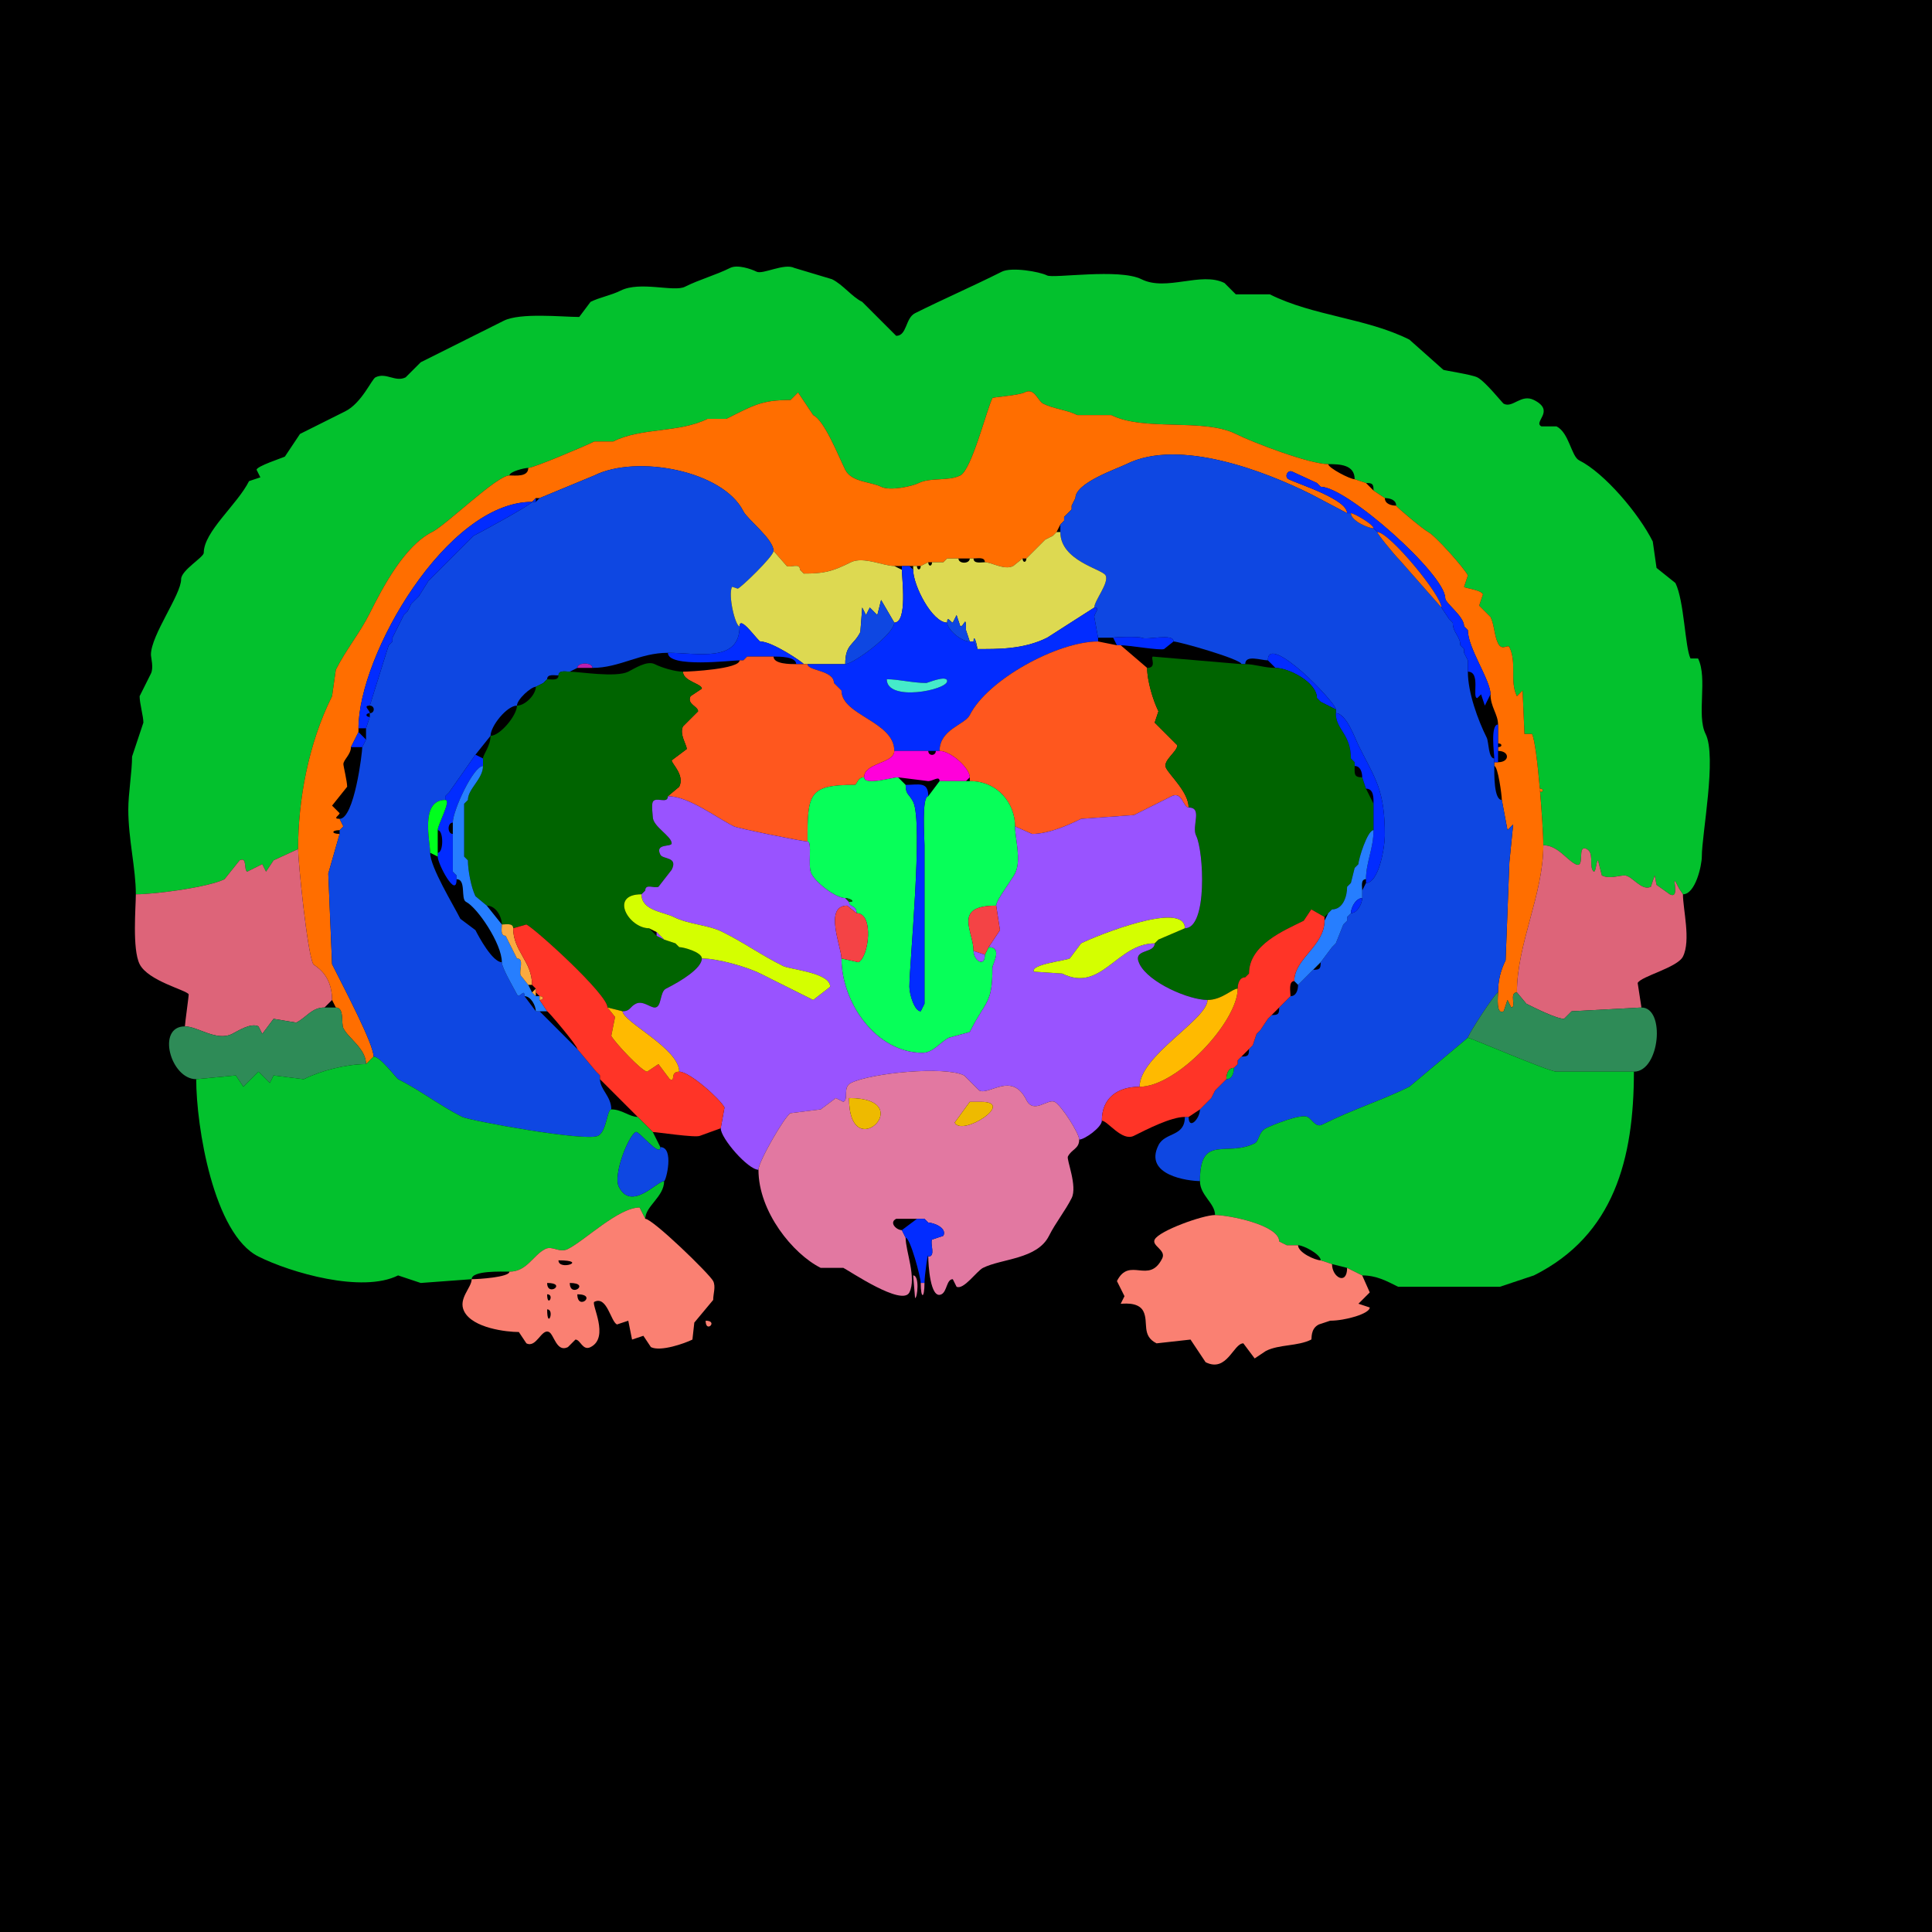 <svg xmlns="http://www.w3.org/2000/svg" xmlns:xlink="http://www.w3.org/1999/xlink" height="512" width="512">
<g>
<rect width="512" height="512" fill="#000000"  stroke-width="0" /> 
<path  fill-rule="evenodd" fill="#03C12D" stroke-width="0" stroke="#03C12D" d = " M408 209 C408,210.93 409.93,209 408,209  M36 237 C36,230.119 34,222.407 34,214.5 34,210.267 35,204.528 35,200.5 L38,191.5 C38,189.8 37,186.433 37,184.5 L40,178.5 C40.763,176.973 40,174.22 40,173.5 40,168.31 48,157.595 48,153.5 48,151.106 54,147.692 54,146.5 54,140.876 62.899,133.703 66,127.5 L69,126.5 L68,124.5 C68,123.558 74.724,121.388 75.5,121 L79.5,115 C83.513,112.994 87.277,111.111 91.5,109 95.845,106.827 98.511,100.495 99.5,100 102.326,98.587 104.756,101.372 107.5,100 L111.5,96 L133.5,85 C137.895,82.802 149.121,84 153.5,84 L156.5,80 C158.937,78.781 161.932,78.284 164.5,77 169.622,74.439 178.6,77.45 181.5,76 185.452,74.024 189.647,72.927 193.5,71 195.427,70.036 199.045,71.272 200.5,72 202.128,72.814 207.828,69.664 210.5,71 L220.5,74 C223.457,75.479 225.673,78.586 228.5,80 L237.5,89 C240.393,89 239.895,84.303 242.5,83 250.07,79.215 257.229,76.135 265.5,72 268.056,70.722 275.414,71.957 277.5,73 279.185,73.843 296.616,71.058 302.5,74 309.116,77.308 318.296,71.898 324.5,75 L327.5,78 L336.5,78 C348.071,83.785 361.971,84.236 373.5,90 L382.5,98 C382.9,98.2 390.008,99.254 391.5,100 393.614,101.057 398.191,106.846 398.5,107 400.928,108.214 403.108,104.304 406.5,106 412.351,108.925 406.15,111.825 408.5,113 L412.5,113 C415.84,114.67 416.403,120.952 418.5,122 425.224,125.362 434.313,136.126 438,143.5 L439,150.5 L444,154.5 C446.342,159.185 446.541,171.582 448,174.5 L450,174.5 C452.616,179.733 449.536,189.571 452,194.5 455.015,200.531 451,221.129 451,227 451,229.348 449.305,237 446,237 446,237 445,235.5 445,235.5 442.026,229.552 445.824,238.662 442.5,237 442.5,237 439,234.5 439,234.5 439,234.5 438.5,232 438.5,232 438.5,232 437.5,235 437.5,235 434.992,236.254 432.509,232 430.5,232 429.116,232 426.523,233.011 424.5,232 424.5,232 423.5,228 423.5,228 422.919,228 422.959,232.417 422,230.5 421.264,229.027 422.385,225.943 420.5,225 417.724,223.612 420.276,230.388 417.5,229 415.088,227.794 412.794,224 409,224 409,219.751 407.462,197.423 406,194.5 406,194.5 404,194.5 404,194.5 404,194.5 403.5,183 403.5,183 403.5,183 402,184.5 402,184.5 400.008,180.516 402.048,175.596 400,171.5 399.572,170.644 398.058,172.616 397,170.5 395.996,168.492 396.024,165.548 395,163.5 395,163.5 392,160.5 392,160.5 392,160.5 393,157.5 393,157.5 392.356,156.211 388,155.905 388,155.5 388,155.5 389,152.5 389,152.5 387.988,150.475 380.351,141.926 378.5,141 377.253,140.377 370,134.311 370,134 370,132.423 368.238,132 367,132 367,132 364,130 364,130 364,128.253 363.747,128 362,128 362,128 359,127 359,127 359,123.094 355.011,123 352,123 347.101,123 332.152,117.326 327.5,115 318.974,110.737 303.291,114.395 294.5,110 294.5,110 285.5,110 285.5,110 282.688,108.594 279.213,108.357 276.5,107 274.915,106.208 274.238,102.631 271.5,104 269.86,104.82 263.14,105.22 263,105.5 261.471,108.558 257.504,124.498 254.5,126 251.304,127.598 246.59,126.455 243.5,128 241.663,128.918 235.808,130.154 233.5,129 230.793,127.647 225.654,127.807 224,124.5 222.218,120.937 218.575,111.538 215.5,110 215.5,110 211.5,104 211.5,104 211.5,104 209.5,106 209.5,106 201.813,106 199.686,107.407 192.5,111 192.5,111 187.5,111 187.5,111 179.918,114.791 170.051,113.225 162.5,117 162.5,117 157.5,117 157.5,117 155.275,118.113 141.431,124 140,124 138.959,124 135,124.986 135,126 131.649,126 118.328,139.086 114.5,141 107.171,144.665 101.362,155.777 98,162.5 95.343,167.814 91.632,172.235 89,177.5 89,177.5 88,184.5 88,184.5 81.662,197.176 79,212.184 79,225 79,225 72.5,228 72.5,228 72.5,228 70.5,231 70.5,231 70.5,231 69.5,229 69.5,229 69.5,229 65.5,231 65.5,231 64.547,230.524 65.586,226.957 63.5,228 63.5,228 59.5,233 59.5,233 55.241,235.13 41.121,237 36,237  Z"/>

<path  fill="#FF6E00" stroke-width="0" stroke="#FF6E00" d = " M99 280 L97,282 C97,277.911 92.336,275.172 91,272.5 90.341,271.181 91.334,267 89,267 89,267 88,265 88,265 88,257.878 83.216,255.933 83,255.5 81.359,252.217 79,228.105 79,225 79,212.184 81.662,197.176 88,184.5 88,184.5 89,177.5 89,177.5 91.632,172.235 95.343,167.814 98,162.5 101.362,155.777 107.171,144.665 114.5,141 118.328,139.086 131.649,126 135,126 136.622,126 140,126.461 140,124 141.431,124 155.275,118.113 157.5,117 157.5,117 162.5,117 162.5,117 170.051,113.225 179.918,114.791 187.5,111 187.5,111 192.5,111 192.5,111 199.686,107.407 201.813,106 209.5,106 209.5,106 211.5,104 211.5,104 211.5,104 215.5,110 215.5,110 218.575,111.538 222.218,120.937 224,124.5 225.654,127.807 230.793,127.647 233.5,129 235.808,130.154 241.663,128.918 243.5,128 246.59,126.455 251.304,127.598 254.5,126 257.504,124.498 261.471,108.558 263,105.5 263.14,105.22 269.86,104.82 271.5,104 274.238,102.631 274.915,106.208 276.5,107 279.213,108.357 282.688,108.594 285.5,110 285.5,110 294.5,110 294.5,110 303.291,114.395 318.974,110.737 327.5,115 332.152,117.326 347.101,123 352,123 352,123.994 357.757,127 359,127 359,127 362,128 362,128 362,128 364,130 364,130 364,130 367,132 367,132 367,133.577 368.762,134 370,134 370,134.311 377.253,140.377 378.5,141 380.351,141.926 387.988,150.475 389,152.5 389,152.5 388,155.5 388,155.5 388,155.905 392.356,156.211 393,157.5 393,157.5 392,160.5 392,160.5 392,160.5 395,163.5 395,163.5 396.024,165.548 395.996,168.492 397,170.5 398.058,172.616 399.572,170.644 400,171.5 402.048,175.596 400.008,180.516 402,184.5 402,184.5 403.5,183 403.5,183 403.5,183 404,194.5 404,194.5 404,194.5 406,194.5 406,194.5 407.462,197.423 409,219.751 409,224 409,237.068 402,250.101 402,263 399.841,263 401.939,267 400.5,267 400.5,267 399.5,265 399.5,265 399.5,265 398.5,268 398.5,268 396.37,269.065 397,264.004 397,263 397,259.834 397.693,257.114 399,254.5 399,254.5 400,228.5 400,228.5 400,228.5 401,218.5 401,218.5 401,218.5 399.5,220 399.5,220 399.5,220 398,212 398,212 398,210.758 396.981,203 396,203 396,203 396,202 396,202 396,202 397,202 397,202 400.144,202 400.144,199 397,199 397,199 397,198 397,198 398.186,198 398.186,197 397,197 397,197 397,192 397,192 397,189.291 395,187.354 395,184 395,180.193 389,171.834 389,167 389,167 388,166 388,166 388,163.261 383,159.894 383,158.5 383,152.24 356.945,129 350,129 350,129 349,128 349,128 349,128 342.5,125 342.5,125 341.242,124.371 340.27,126.385 341.5,127 344.115,128.307 357,132.303 357,136 357,136 347.5,131 347.5,131 335.55,125.025 312.533,115.984 298.5,123 296.063,124.219 285,127.915 285,132 285,132 284,134 284,134 284,134 284,135 284,135 284,135 283,136 283,136 283,136 282,137 282,137 282,137 282,138 282,138 282,138 281,139 281,139 281,139 280,141 280,141 280,141 279,142 279,142 279,142 277,143 277,143 277,143 276,144 276,144 276,144 275,145 275,145 275,145 272,148 272,148 272,148 271,148 271,148 271,148 268.5,150 268.5,150 266.136,151.182 262.804,149 261,149 261,147.527 259.048,148 258,148 258,148 257,148 257,148 257,148 254,148 254,148 254,148 251,148 251,148 251,148 250,149 250,149 250,149 247,149 247,149 247,149 246,149 246,149 246,149 244,150 244,150 244,150 243,150 243,150 243,150 242,150 242,150 242,150 241,150 241,150 241,150 239,150 239,150 239,150 237,150 237,150 234.176,150 228.732,147.384 225.5,149 220.354,151.573 218.242,152 213,152 213,152 212,151 212,151 212,149.049 209.546,150.523 208.5,150 208.5,150 205,146 205,146 205,142.886 198.057,137.614 197,135.5 191.594,124.688 168.662,120.419 157.5,126 157.5,126 143,132 143,132 143,132 142,132 142,132 142,132 141,133 141,133 118.407,133 95,173.54 95,193 95,193 95,194 95,194 95,194 93,198 93,198 93,199.943 91,201.375 91,202.5 91,203.036 92,207.049 92,208.5 92,208.5 88,213.5 88,213.5 88,213.5 90,215.5 90,215.5 90,216.038 87.957,217 90,217 90,217 91,219 91,219 91,219 90,220 90,220 87.788,220 87.788,221 90,221 90,221 87,231.5 87,231.5 87,231.5 88,255.5 88,255.5 91.319,262.137 99,276.653 99,280  Z"/>

<path  fill="#0E47E2" stroke-width="0" stroke="#0E47E2" d = " M314 296 L315,296 C315,299.614 318,296.489 318,294 318,294 319,293 319,293 319,293 321,291 321,291 321,291 322,289 322,289 322,289 323,288 323,288 323,288 324,287 324,287 324,287 325,286 325,286 326.577,286 327,284.238 327,283 327,283 328,282 328,282 328,282 328,281 328,281 328,281 329,280 329,280 330.747,280 331,279.747 331,278 331,278 332,277 332,277 332,277 333,274 333,274 333,274 334,273 334,273 334,273 336,270 336,270 336,270 337,269 337,269 338.747,269 339,268.747 339,267 339,267 340,266 340,266 340,266 341,265 341,265 341,265 342,264 342,264 343.577,264 344,262.238 344,261 344,261 346,259 346,259 346,259 347,258 347,258 347,258 348,257 348,257 349.747,257 350,256.747 350,255 350,255 353,251 353,251 353,251 354,250 354,250 354,250 356,245 356,245 356,245 357,244 357,244 357,244 357,243 357,243 357,243 358,242 358,242 359.712,242 361,239.429 361,238 361,238 361,236 361,236 361,236 362,234 362,234 365.488,234 367,224.217 367,221.5 367,209.309 364.587,206.674 360,197.5 359.109,195.718 356.796,189 354,189 354,189 354,188 354,188 354,186.131 336,167.499 336,175 334.142,175 330,173.413 330,176 330,176 329,176 329,176 329,174.72 312.459,170 311,170 311,167.692 303.987,169.743 302.5,169 301.804,168.652 295,168.806 295,169 295,169 291,169 291,169 291,169 290,163.5 290,163.5 290,162.429 291.736,161 290,161 290,159.164 293.984,154.467 293,152.5 292.152,150.803 281,148.671 281,141 281,141 281,139 281,139 281,139 282,138 282,138 282,138 282,137 282,137 282,137 283,136 283,136 283,136 284,135 284,135 284,135 284,134 284,134 284,134 285,132 285,132 285,127.915 296.063,124.219 298.5,123 312.533,115.984 335.55,125.025 347.5,131 347.5,131 357,136 357,136 357,136 358,136 358,136 358,137.967 362.578,140 364,140 364,140 365,141 365,141 364.652,141 369.208,146.708 371,148.5 371,148.5 382,161 382,161 382,161 384,164 384,164 384,164 385,165 385,165 385,167.72 387,168.553 387,171 387,171 388,172 388,172 388,172 388,173 388,173 388,173 389,175 389,175 389,175 389,178 389,178 389,183.518 391.643,190.785 394,195.5 394.557,196.614 394.41,201 396,201 396,201 396,202 396,202 396,202 396,203 396,203 396,204.923 395.844,212 398,212 398,212 399.5,220 399.5,220 399.5,220 401,218.5 401,218.5 401,218.5 400,228.5 400,228.5 400,228.5 399,254.5 399,254.5 397.693,257.114 397,259.834 397,263 396.293,263 389,274.221 389,275 389,275 373.5,288 373.5,288 366.673,291.414 358.679,293.911 350.5,298 348.595,298.953 347.783,296.642 346.5,296 344.662,295.081 337.174,298.163 335.5,299 333.488,300.006 333.71,302.395 332.5,303 325.026,306.737 318,300.371 318,313 314.954,313 303.002,311.495 307,303.5 308.777,299.947 314,301.342 314,296  Z"/>

<path  fill="#0E47E2" stroke-width="0" stroke="#0E47E2" d = " M159 286 C159,288.722 162,290.53 162,294 160.849,294 160.8,299.85 158.5,301 155.213,302.644 124.447,296.974 122.5,296 116.688,293.094 111.352,288.926 105.5,286 105.074,285.787 100.785,280 99,280 99,276.653 91.319,262.137 88,255.5 88,255.5 87,231.5 87,231.5 87,231.5 90,221 90,221 90,221 90,220 90,220 90,220 91,219 91,219 91,219 90,217 90,217 93.886,217 96,199.537 96,198 96,198 97,196 97,196 97,196 97,193 97,193 97,193 98,190 98,190 98,190 98,189 98,189 99.399,189 99.399,187 98,187 98,187 103,171 103,171 103,171 104,170 104,170 104,170 104,169 104,169 104,169 105,167 105,167 105,167 106,165 106,165 106,165 107,163 107,163 107,163 108,162 108,162 108,162 109,160 109,160 109,160 110,159 110,159 110,159 111,158 111,158 111,158 113.5,154 113.5,154 113.5,154 125.5,142 125.5,142 127.478,141.011 141,133.628 141,133 141,133 142,133 142,133 142,133 143,132 143,132 143,132 157.5,126 157.5,126 168.662,120.419 191.594,124.688 197,135.5 198.057,137.614 205,142.886 205,146 205,147.468 196.079,156 195.5,156 195.5,156 194,155.5 194,155.5 192.873,157.753 194.891,166 196,166 196,175.747 184.835,173 177,173 169.512,173 164.208,177 157,177 157,175.465 153,175.465 153,177 153,177 151,178 151,178 149.952,178 148,177.527 148,179 146.952,179 145,178.527 145,180 145,180 144,181 144,181 144,181 142,182 142,182 140.74,182 137,185.346 137,187 134.333,187 130,192.425 130,195 130,195 126,200 126,200 126,200 119,210 119,210 119,210 118,211 118,211 118,211 118,212 118,212 111.243,212 114,223.093 114,226 114,229.802 120.104,239.708 122,243.5 122,243.5 126,246.5 126,246.5 126.859,248.218 130.511,255 133,255 133,256.556 136.213,261.926 137,263.5 137.669,264.837 139,261.686 139,264 139,264 142,268 142,268 142,268 143,268 143,268 143,268 153,278 153,278 153,278 158,284 158,284 158,284 159,285 159,285 159,285 159,286 159,286  Z"/>

<path  fill="#022CFF" stroke-width="0" stroke="#022CFF" d = " M389 178 C392.52,178 389.999,185 391.5,185 L392.5,184 L393.5,187 L395,184 C395,180.193 389,171.834 389,167 389,167 388,166 388,166 388,163.261 383,159.894 383,158.5 383,152.24 356.945,129 350,129 350,129 349,128 349,128 349,128 342.5,125 342.5,125 341.242,124.371 340.27,126.385 341.5,127 344.115,128.307 357,132.303 357,136 357,136 358,136 358,136 358.853,136 364,138.992 364,140 364,140 365,141 365,141 368.15,141 382,157.738 382,161 382,161 384,164 384,164 384,164 385,165 385,165 385,167.72 387,168.553 387,171 387,171 388,172 388,172 388,172 388,173 388,173 388,173 389,175 389,175 389,175 389,178 389,178  Z"/>

<path  fill="#022CFF" stroke-width="0" stroke="#022CFF" d = " M141 133 L142,133 C142,133 142,132 142,132 142,132 141,133 141,133  Z"/>

<path  fill="#022CFF" stroke-width="0" stroke="#022CFF" d = " M95 193 L97,193 C97,193 98,190 98,190 96.814,190 96.814,189 98,189 98,188.161 96.07,187 98,187 98,187 103,171 103,171 103,171 104,170 104,170 104,170 104,169 104,169 104,169 105,167 105,167 105,167 106,165 106,165 106,165 107,163 107,163 107,163 108,162 108,162 108,162 109,160 109,160 109,160 110,159 110,159 110,159 111,158 111,158 111,158 113.5,154 113.5,154 113.5,154 125.5,142 125.5,142 127.478,141.011 141,133.628 141,133 118.407,133 95,173.54 95,193  Z"/>

<path  fill="#FF6E00" stroke-width="0" stroke="#FF6E00" d = " M358 136 C358.853,136 364,138.992 364,140 362.578,140 358,137.967 358,136  Z"/>

<path  fill="#DDD951" stroke-width="0" stroke="#DDD951" d = " M258 170 C258,167.592 259,170.987 259,172 264.184,172 271.147,172.177 277.5,169 277.5,169 290,161 290,161 290,159.164 293.984,154.467 293,152.5 292.152,150.803 281,148.671 281,141 281,141 280,141 280,141 280,141 279,142 279,142 279,142 277,143 277,143 277,143 276,144 276,144 276,144 275,145 275,145 275,145 272,148 272,148 272,149.186 271,149.186 271,148 271,148 268.5,150 268.5,150 266.136,151.182 262.804,149 261,149 259.952,149 258,149.473 258,148 258,148 257,148 257,148 257,149.486 254,149.486 254,148 254,148 251,148 251,148 251,148 250,149 250,149 250,149 247,149 247,149 247,150.186 246,150.186 246,149 246,149 244,150 244,150 244,151.186 243,151.186 243,150 243,150 242,150 242,150 242,150 242,151 242,151 242,155.192 247.058,165 251,165 251,162.957 251.962,165 252.5,165 252.5,165 253.5,163 253.5,163 253.5,163 254.5,166 254.5,166 255.564,166 256,162.623 256,167 256,167 257,170 257,170 257,170 258,170 258,170  Z"/>

<path  fill="#FF6E00" stroke-width="0" stroke="#FF6E00" d = " M365 141 C368.15,141 382,157.738 382,161 382,161 371,148.5 371,148.5 369.208,146.708 364.652,141 365,141  Z"/>

<path  fill="#DDD951" stroke-width="0" stroke="#DDD951" d = " M214 176 C217.942,176 220.745,176 224,176 224,170.649 226.188,171.123 228,167.5 228,167.5 228.5,161 228.5,161 228.5,161 229.5,163 229.5,163 229.5,163 230.5,161 230.5,161 230.5,161 232.5,163 232.5,163 232.5,163 233.5,159 233.5,159 233.5,159 237,165 237,165 240.564,165 239,153.13 239,151 239,151 237,150 237,150 234.176,150 228.732,147.384 225.5,149 220.354,151.573 218.242,152 213,152 213,152 212,151 212,151 212,149.049 209.546,150.523 208.5,150 208.5,150 205,146 205,146 205,147.468 196.079,156 195.5,156 195.5,156 194,155.5 194,155.5 192.873,157.753 194.891,166 196,166 196,162.801 200.925,170 201.5,170 204.713,170 213,175.696 213,176 213,176 214,176 214,176  Z"/>

<path  fill-rule="evenodd" fill="#022CFF" stroke-width="0" stroke="#022CFF" d = " M235 180 C235,186.077 251,182.879 251,180.5 251,178.763 245.745,181 245.5,181 241.843,181 238.112,180 235,180  M248 199 L249,199 C249,193.252 255.71,192.081 257,189.5 261.69,180.12 280.229,170 291,170 291,170 291,169 291,169 291,169 290,163.5 290,163.5 290,162.429 291.736,161 290,161 290,161 277.5,169 277.5,169 271.147,172.177 264.184,172 259,172 259,172 258,170 258,170 258,170 257,170 257,170 254.547,170 251,166.678 251,165 247.058,165 242,155.192 242,151 242,151 241,150 241,150 241,150 239,150 239,150 239,150 239,151 239,151 239,153.13 240.564,165 237,165 237,168 226.125,176 224,176 220.745,176 217.942,176 214,176 214,177.811 221,177.58 221,181 221,181 223,183 223,183 223,189.608 237,191.159 237,199 240.638,199 242.929,199 246,199 246,199 248,199 248,199  Z"/>

<path  fill="#0E47E2" stroke-width="0" stroke="#0E47E2" d = " M237 165 C237,168 226.125,176 224,176 224,170.649 226.188,171.123 228,167.5 228,167.5 228.5,161 228.5,161 228.5,161 229.5,163 229.5,163 229.5,163 230.5,161 230.5,161 230.5,161 232.5,163 232.5,163 232.5,163 233.5,159 233.5,159 233.5,159 237,165 237,165  Z"/>

<path  fill="#0E47E2" stroke-width="0" stroke="#0E47E2" d = " M251 165 C251,166.678 254.547,170 257,170 257,170 256,167 256,167 256,162.623 255.564,166 254.5,166 254.5,166 253.5,163 253.5,163 253.5,163 252.5,165 252.5,165 251.962,165 251,162.957 251,165  Z"/>

<path  fill="#022CFF" stroke-width="0" stroke="#022CFF" d = " M211 176 L213,176 C213,175.696 204.713,170 201.5,170 200.925,170 196,162.801 196,166 196,175.747 184.835,173 177,173 177,177.095 193.892,175 196,175 196,175 197,175 197,175 197,175 198,174 198,174 198,174 205,174 205,174 206.623,174 211,174.005 211,176  Z"/>

<path  fill="#022CFF" stroke-width="0" stroke="#022CFF" d = " M296 171 L297,171 C299.128,171 307.586,172.457 308.5,172 308.5,172 311,170 311,170 311,167.692 303.987,169.743 302.5,169 301.804,168.652 295,168.806 295,169 295,169 296,171 296,171  Z"/>

<path  fill="#0E47E2" stroke-width="0" stroke="#0E47E2" d = " M258 170 L259,172 C259,170.987 258,167.592 258,170  Z"/>

<path  fill="#FF571E" stroke-width="0" stroke="#FF571E" d = " M315 214 C313.535,214 313.289,209.606 310.5,211 L300.5,216 L286.5,217 C282.867,218.816 277.724,221 273.5,221 L269,219 C269,213.008 264.561,207 257,207 257,207 257,206 257,206 257,203.575 251.967,199 249,199 249,193.252 255.71,192.081 257,189.5 261.69,180.12 280.229,170 291,170 291,170 296,171 296,171 296,171 297,171 297,171 297,171 304,177 304,177 304,180.341 305.539,185.578 307,188.5 307,188.5 306,191.5 306,191.5 306,191.5 312,197.5 312,197.5 312,199.238 308.041,201.582 309,203.5 310.014,205.528 315,209.957 315,214  Z"/>

<path  fill="#022CFF" stroke-width="0" stroke="#022CFF" d = " M350 186 L354,188 C354,186.131 336,167.499 336,175 336,175 338,177 338,177 341.451,177 349,180.755 349,185 349,185 350,186 350,186  Z"/>

<path  fill="#FF571E" stroke-width="0" stroke="#FF571E" d = " M177 211 C182.469,211 189.708,216.604 194.5,219 195.507,219.503 212.626,223 214,223 214,210.287 214.279,208 226.5,208 227.13,208 227.188,206 229,206 229,202.074 237,202.386 237,199 237,191.159 223,189.608 223,183 223,183 221,181 221,181 221,177.58 214,177.811 214,176 214,176 213,176 213,176 213,176 211,176 211,176 209.377,176 205,175.995 205,174 205,174 198,174 198,174 198,174 197,175 197,175 197,175 196,175 196,175 196,177.294 182.846,178 181,178 181,180.534 186,181.171 186,182.5 186,182.5 183,184.5 183,184.5 181.948,186.604 185,187.17 185,188.5 185,188.5 181,192.5 181,192.5 179.976,194.549 182,197.4 182,198.5 182,198.5 178,201.5 178,201.5 178,202.402 181.538,205.424 180,208.5 180,208.5 177,211 177,211  Z"/>

<path  fill="#006400" stroke-width="0" stroke="#006400" d = " M328 262 C326.505,262 323.863,265 320,265 315.093,265 304.469,260.438 302,255.5 299.899,251.299 306,252.843 306,250 306,250 307,249 307,249 307,249 314,246 314,246 320.08,246 318.997,225.495 317,221.5 315.707,218.915 318.814,214 315,214 315,209.957 310.014,205.528 309,203.5 308.041,201.582 312,199.238 312,197.5 312,197.5 306,191.5 306,191.5 306,191.5 307,188.5 307,188.5 305.539,185.578 304,180.341 304,177 306.671,177 304.851,174.325 305.5,174 305.5,174 329,176 329,176 329,176 330,176 330,176 332.531,176 335.118,177 338,177 341.451,177 349,180.755 349,185 349,185 350,186 350,186 350,186 354,188 354,188 354,188 354,189 354,189 354,193.375 358,194.452 358,201 358,201 359,202 359,202 359,202 359,203 359,203 359,205.003 358.707,206 361,206 361,206 362,209 362,209 362,209 364,213 364,213 364,213 364,220 364,220 362.393,220 360,227.682 360,229 360,229 359,230 359,230 359,230 358,234 358,234 358,234 357,235 357,235 357,237.519 355.917,241 353,241 353,241 352,242 352,242 352,242 351,243 351,243 351,243 347.5,241 347.5,241 347.5,241 345.5,244 345.5,244 340.319,246.591 331,250.342 331,258 331,258 330,259 330,259 328.423,259 328,260.762 328,262  Z"/>

<path  fill="#BC20AD" stroke-width="0" stroke="#BC20AD" d = " M153 177 L157,177 C157,175.465 153,175.465 153,177  Z"/>

<path  fill="#006400" stroke-width="0" stroke="#006400" d = " M161 267 L165,268 C167.029,268 166.881,266.809 168.5,266 170.325,265.087 172.316,267 173.5,267 175.444,267 174.762,262.869 176.5,262 180.644,259.928 186,256.564 186,254 186,252.339 181.146,251 180,251 180,251 179,250 179,250 179,250 176,249 176,249 176,249 174,248 174,248 174,248 172,246 172,246 166.645,246 161.333,237 170,237 170,237 171,236 171,236 171,234.049 173.454,235.523 174.5,235 174.5,235 178,230.5 178,230.5 179.765,226.97 175.655,227.81 175,226.5 173.455,223.41 178,224.54 178,223.5 178,221.582 173,219.043 173,216.5 173,216.234 172.601,213.298 173,212.5 173.749,211.002 177,213.205 177,211 177,211 180,208.5 180,208.5 181.538,205.424 178,202.402 178,201.5 178,201.5 182,198.5 182,198.5 182,197.4 179.976,194.549 181,192.5 181,192.5 185,188.5 185,188.5 185,187.17 181.948,186.604 183,184.5 183,184.5 186,182.5 186,182.5 186,181.171 181,180.534 181,178 178.872,178 175.392,176.946 173.5,176 171.45,174.975 168.047,177.227 166.5,178 163.234,179.633 153.431,178 151,178 149.952,178 148,177.527 148,179 148,180.473 146.048,180 145,180 145,180 144,181 144,181 144,181 142,182 142,182 142,184.101 139.169,187 137,187 137,189.6 132.508,195 130,195 130,197.711 128,199.969 128,201 128,201 128,203 128,203 128,206.47 124,209.007 124,212 124,212 123,213 123,213 123,217.301 123,222.62 123,227 123,227 124,228 124,228 124,230.616 124.876,235.251 126,237.5 126,237.5 129,240 129,240 131.47,240 133,242.997 133,245 134.048,245 136,244.527 136,246 136,246 139.5,245 139.5,245 141.926,246.213 161,263.479 161,267  Z"/>

<path  fill="#45EBCA" stroke-width="0" stroke="#45EBCA" d = " M235 180 C235,186.077 251,182.879 251,180.5 251,178.763 245.745,181 245.5,181 241.843,181 238.112,180 235,180  Z"/>

<path  fill="#022CFF" stroke-width="0" stroke="#022CFF" d = " M362 233 L362,234 C365.488,234 367,224.217 367,221.5 367,209.309 364.587,206.674 360,197.5 359.109,195.718 356.796,189 354,189 354,193.375 358,194.452 358,201 358,201 359,202 359,202 359,202 359,203 359,203 360.577,203 361,204.762 361,206 361,206 362,209 362,209 364.109,209 364,211.535 364,213 364,213 364,220 364,220 364,224.908 362,228.486 362,233  Z"/>

<path  fill="#022CFF" stroke-width="0" stroke="#022CFF" d = " M396 202 L397,202 C397,202 397,199 397,199 397,199 397,198 397,198 397,198 397,197 397,197 397,197 397,192 397,192 394.89,192 396,199.795 396,201 396,201 396,202 396,202  Z"/>

<path  fill="#022CFF" stroke-width="0" stroke="#022CFF" d = " M93 198 L96,198 C96,198 97,196 97,196 97,196 95,194 95,194 95,194 93,198 93,198  Z"/>

<path  fill="#FF00DA" stroke-width="0" stroke="#FF00DA" d = " M249 207 L256,207 C256,207 257,206 257,206 257,203.575 251.967,199 249,199 249,199 248,199 248,199 248,200.399 246,200.399 246,199 242.929,199 240.638,199 237,199 237,202.386 229,202.074 229,206 229,208.286 236.483,206 238,206 238,206 246,207 246,207 247.238,207 249,205.486 249,207  Z"/>

<path  fill="#022CFF" stroke-width="0" stroke="#022CFF" d = " M121 232 L121,233 C121,238.344 116,229.011 116,227 116,227 116,226 116,226 117.587,226 117.587,220 116,220 116,218.51 119.686,212 118,212 118,212 118,211 118,211 118,211 119,210 119,210 119,210 126,200 126,200 126,200 128,201 128,201 128,201 128,203 128,203 125.457,203 120,214.795 120,218 118.514,218 118.514,221 120,221 120,221 120,231 120,231 120,231 121,232 121,232  Z"/>

<path  fill="#267EFF" stroke-width="0" stroke="#267EFF" d = " M143 268 L145,268 C145,268 143,265 143,265 143,265 143,264 143,264 143,264 142,264 142,264 142,264 141,263 141,263 141,263 140,261 140,261 140,261 138,258.5 138,258.5 137.426,257.353 139.064,254 137,254 137,254 136,252 136,252 136,252 135,250 135,250 135,250 134,248 134,248 132.527,248 133,246.048 133,245 133,245 129,240 129,240 129,240 126,237.5 126,237.5 124.876,235.251 124,230.616 124,228 124,228 123,227 123,227 123,222.62 123,217.301 123,213 123,213 124,212 124,212 124,209.007 128,206.47 128,203 125.457,203 120,214.795 120,218 120,218 120,221 120,221 120,221 120,231 120,231 120,231 121,232 121,232 121,232 121,233 121,233 123.649,233 122.009,238.254 123.5,239 126.508,240.504 133,250.096 133,255 133,256.556 136.213,261.926 137,263.5 137.669,264.837 139,261.686 139,264 140.712,264 142,266.571 142,268 142,268 143,268 143,268  Z"/>

<path  fill="#07FF59" stroke-width="0" stroke="#07FF59" d = " M245 266 L244,268 C242.38,268 241,263.571 241,261.5 241,255.426 244.707,217.914 242,212.5 240.95,210.4 240,210.606 240,208 240,208 238,206 238,206 236.483,206 229,208.286 229,206 227.188,206 227.13,208 226.5,208 214.279,208 214,210.287 214,223 215.345,223 214.004,229.508 215,231.5 216.249,233.999 221.509,238 224,238 225.058,238 227.029,239 225,239 225,240.481 227,239.785 227,242 231.685,242 230.252,253.624 227.5,255 227.5,255 223,254 223,254 223,265.645 232.082,279 244.5,279 247.332,279 249.096,276.202 251.5,275 251.5,275 257,273.5 257,273.5 261.259,264.983 263,266.235 263,256.5 263,255.466 265.853,251 262,251 262,251 261,253 261,253 261,256.543 258,254.49 258,252 258,246.807 252.394,240 264,240 264,238.594 268.207,233.086 269,231.5 270.759,227.982 269,222.199 269,219 269,213.008 264.561,207 257,207 257,207 256,207 256,207 256,207 249,207 249,207 249,207 246,211 246,211 244.212,211 245,222.092 245,224 245,224 245,266 245,266  Z"/>

<path  fill="#022CFF" stroke-width="0" stroke="#022CFF" d = " M245 266 L244,268 C242.38,268 241,263.571 241,261.5 241,255.426 244.707,217.914 242,212.5 240.95,210.4 240,210.606 240,208 243.425,208 246,206.979 246,211 244.212,211 245,222.092 245,224 245,224 245,266 245,266  Z"/>

<path  fill="#FF6E00" stroke-width="0" stroke="#FF6E00" d = " M408 209 C408,210.93 409.93,209 408,209  Z"/>

<path  fill="#9953FF" stroke-width="0" stroke="#9953FF" d = " M286 302 C286,300.314 281.203,292.851 279.5,292 277.659,291.08 273.935,295.37 272,291.5 268.182,283.863 262.205,290.353 259.5,289 L255.5,285 C250.439,282.47 230.835,284.332 225.5,287 223.219,288.141 225.03,291.235 223.5,292 L221.5,291 L217.5,294 L209.5,295 C207.994,295.753 201,307.815 201,310 198.248,310 191,301.676 191,299 191,299 192,293.5 192,293.5 190.916,291.332 182.792,284 180,284 180,277.876 165,270.762 165,268 167.029,268 166.881,266.809 168.5,266 170.325,265.087 172.316,267 173.5,267 175.444,267 174.762,262.869 176.5,262 180.644,259.928 186,256.564 186,254 190.112,254 197.801,256.151 201.5,258 206.056,260.278 210.747,262.624 215.5,265 215.5,265 220,261.5 220,261.5 220,257.73 209.492,256.996 207.5,256 201.539,253.02 197.529,250.015 191.5,247 187.592,245.046 182.59,245.045 178.5,243 175.821,241.66 170,241.328 170,237 170,237 171,236 171,236 171,234.049 173.454,235.523 174.5,235 174.5,235 178,230.5 178,230.5 179.765,226.97 175.655,227.81 175,226.5 173.455,223.41 178,224.54 178,223.5 178,221.582 173,219.043 173,216.5 173,216.234 172.601,213.298 173,212.5 173.749,211.002 177,213.205 177,211 182.469,211 189.708,216.604 194.5,219 195.507,219.503 212.626,223 214,223 215.345,223 214.004,229.508 215,231.5 216.249,233.999 221.509,238 224,238 224,238 225,239 225,239 225,240.481 227,239.785 227,242 227,242 224.5,240 224.5,240 218.249,240 223,251.033 223,254 223,265.645 232.082,279 244.5,279 247.332,279 249.096,276.202 251.5,275 251.5,275 257,273.5 257,273.5 261.259,264.983 263,266.235 263,256.5 263,255.466 265.853,251 262,251 262,251 265,246.5 265,246.5 265,246.5 264,240 264,240 264,238.594 268.207,233.086 269,231.5 270.759,227.982 269,222.199 269,219 269,219 273.5,221 273.5,221 277.724,221 282.867,218.816 286.5,217 286.5,217 300.5,216 300.5,216 300.5,216 310.5,211 310.5,211 313.289,209.606 313.535,214 315,214 318.814,214 315.707,218.915 317,221.5 318.997,225.495 320.08,246 314,246 314,238.549 290.51,247.995 286.5,250 286.5,250 283.5,254 283.5,254 282.266,254.617 273.037,255.575 274,257.5 274,257.5 281.5,258 281.5,258 291.897,263.199 295.984,250 306,250 306,252.843 299.899,251.299 302,255.5 304.469,260.438 315.093,265 320,265 320,270.173 302,279.763 302,288 296.184,288 292,290.939 292,297 292,298.726 287.442,302 286,302  Z"/>

<path  fill="#00FF1D" stroke-width="0" stroke="#00FF1D" d = " M116 226 L116,227 C116,227 114,226 114,226 114,223.093 111.243,212 118,212 119.686,212 116,218.51 116,220 116,220 116,226 116,226  Z"/>

<path  fill="#267EFF" stroke-width="0" stroke="#267EFF" d = " M343 260 L344,261 C344,261 346,259 346,259 346,259 347,258 347,258 347,258 348,257 348,257 348,257 350,255 350,255 350,255 353,251 353,251 353,251 354,250 354,250 354,250 356,245 356,245 356,245 357,244 357,244 357,244 357,243 357,243 357,243 358,242 358,242 358,240.571 359.288,238 361,238 361,238 361,236 361,236 361,234.952 360.527,233 362,233 362,228.486 364,224.908 364,220 362.393,220 360,227.682 360,229 360,229 359,230 359,230 359,230 358,234 358,234 358,234 357,235 357,235 357,237.519 355.917,241 353,241 353,241 352,242 352,242 352,242 351,244 351,244 351,250.731 343,253.981 343,260  Z"/>

<path  fill="#DD6479" stroke-width="0" stroke="#DD6479" d = " M402 263 L404.5,266 C406.468,266.984 412.465,270 414.5,270 L416.5,268 L435,267 C435,267 434,260.5 434,260.5 434.892,258.717 444.536,256.429 446,253.5 448.143,249.214 446,241.011 446,237 446,237 445,235.5 445,235.5 442.026,229.552 445.824,238.662 442.5,237 442.5,237 439,234.5 439,234.5 439,234.5 438.5,232 438.5,232 438.5,232 437.5,235 437.5,235 434.992,236.254 432.509,232 430.5,232 429.116,232 426.523,233.011 424.5,232 424.5,232 423.5,228 423.5,228 422.919,228 422.959,232.417 422,230.5 421.264,229.027 422.385,225.943 420.5,225 417.724,223.612 420.276,230.388 417.5,229 415.088,227.794 412.794,224 409,224 409,237.068 402,250.101 402,263  Z"/>

<path  fill="#DD6479" stroke-width="0" stroke="#DD6479" d = " M86 267 C82.562,267 81.271,269.615 78.5,271 L72.5,270 L69.5,274 L68.5,272 C66.45,270.975 63.047,273.227 61.5,274 57.389,276.056 52.377,272 49,272 49,271.285 50.081,263.661 50,263.5 49.445,262.39 39.235,259.969 37,255.5 35.005,251.509 36,240.266 36,237 41.121,237 55.241,235.13 59.5,233 59.5,233 63.5,228 63.5,228 65.586,226.957 64.547,230.524 65.5,231 65.5,231 69.5,229 69.5,229 69.5,229 70.5,231 70.5,231 70.5,231 72.5,228 72.5,228 72.5,228 79,225 79,225 79,228.105 81.359,252.217 83,255.5 83.216,255.933 88,257.878 88,265 88,265 86,267 86,267  Z"/>

<path  fill="#D4FF00" stroke-width="0" stroke="#D4FF00" d = " M180 251 C181.146,251 186,252.339 186,254 190.112,254 197.801,256.151 201.5,258 206.056,260.278 210.747,262.624 215.5,265 215.5,265 220,261.5 220,261.5 220,257.73 209.492,256.996 207.5,256 201.539,253.02 197.529,250.015 191.5,247 187.592,245.046 182.59,245.045 178.5,243 175.821,241.66 170,241.328 170,237 161.333,237 166.645,246 172,246 172,246 174,247 174,247 174,247 176,249 176,249 176,249 179,250 179,250 179,250 180,251 180,251  Z"/>

<path  fill="#006400" stroke-width="0" stroke="#006400" d = " M224 238 C225.058,238 227.029,239 225,239 225,239 224,238 224,238  Z"/>

<path  fill="#022CFF" stroke-width="0" stroke="#022CFF" d = " M361 238 C359.288,238 358,240.571 358,242 359.712,242 361,239.429 361,238  Z"/>

<path  fill="#F44345" stroke-width="0" stroke="#F44345" d = " M258 252 L261,253 C261,253 262,251 262,251 262,251 265,246.5 265,246.5 265,246.5 264,240 264,240 252.394,240 258,246.807 258,252  Z"/>

<path  fill="#F44345" stroke-width="0" stroke="#F44345" d = " M227 242 C231.685,242 230.252,253.624 227.5,255 L223,254 C223,251.033 218.249,240 224.5,240 224.5,240 227,242 227,242  Z"/>

<path  fill="#FF3427" stroke-width="0" stroke="#FF3427" d = " M314 296 L315,296 C315,296 318,294 318,294 318,294 319,293 319,293 319,293 321,291 321,291 321,291 322,289 322,289 322,289 323,288 323,288 323,288 324,287 324,287 324,287 325,286 325,286 325,284.762 325.423,283 327,283 327,283 328,282 328,282 328,282 328,281 328,281 328,281 329,280 329,280 329,280 331,278 331,278 331,278 332,277 332,277 332,277 333,274 333,274 333,274 334,273 334,273 334,273 336,270 336,270 336,270 337,269 337,269 337,269 339,267 339,267 339,267 340,266 340,266 340,266 341,265 341,265 341,265 342,264 342,264 342,262.855 341.421,260 343,260 343,253.981 351,250.731 351,244 351,244 351,243 351,243 351,243 347.5,241 347.5,241 347.5,241 345.5,244 345.5,244 340.319,246.591 331,250.342 331,258 331,258 330,259 330,259 328.423,259 328,260.762 328,262 328,270.756 311.962,288 302,288 296.184,288 292,290.939 292,297 293.534,297 297.319,302.59 300.5,301 303.813,299.344 310.294,296 314,296  Z"/>

<path  fill="#D4FF00" stroke-width="0" stroke="#D4FF00" d = " M307 249 L306,250 C295.984,250 291.897,263.199 281.5,258 281.5,258 274,257.5 274,257.5 273.037,255.575 282.266,254.617 283.5,254 283.5,254 286.5,250 286.5,250 290.51,247.995 314,238.549 314,246 314,246 307,249 307,249  Z"/>

<path  fill="#022CFF" stroke-width="0" stroke="#022CFF" d = " M358 242 L357,243 C357,243 358,242 358,242  Z"/>

<path  fill="#FAAA40" stroke-width="0" stroke="#FAAA40" d = " M140 261 L141,261 C141,254.739 136,252.082 136,246 136,244.527 134.048,245 133,245 133,246.048 132.527,248 134,248 134,248 135,250 135,250 135,250 136,252 136,252 136,252 137,254 137,254 139.064,254 137.426,257.353 138,258.5 138,258.5 140,261 140,261  Z"/>

<path  fill="#FF3427" stroke-width="0" stroke="#FF3427" d = " M191 299 L185.5,301 C184.344,301.578 174.073,300 173,300 173,300 169,296 169,296 169,296 159,286 159,286 159,286 159,285 159,285 159,285 158,284 158,284 158,284 153,278 153,278 153,277.122 145.307,268 145,268 145,268 143,265 143,265 144.186,265 144.186,264 143,264 143,264 142,263 142,263 142,263 142,262 142,262 142,262 141,261 141,261 141,254.739 136,252.082 136,246 136,246 139.5,245 139.5,245 141.926,246.213 161,263.479 161,267 161,267 163,269.5 163,269.5 163,269.5 162,274.5 162,274.5 162.862,276.225 170.195,284 171.5,284 171.5,284 174.5,282 174.5,282 174.5,282 177.5,286 177.5,286 179.187,286.843 177.387,284 180,284 182.792,284 190.916,291.332 192,293.5 192,293.5 191,299 191,299  Z"/>

<path  fill="#9953FF" stroke-width="0" stroke="#9953FF" d = " M174 248 L176,249 C176,249 174,247 174,247 174,247 174,248 174,248  Z"/>

<path  fill="#9953FF" stroke-width="0" stroke="#9953FF" d = " M307 249 L306,250 C306,250 307,249 307,249  Z"/>

<path  fill="#9953FF" stroke-width="0" stroke="#9953FF" d = " M179 250 L180,251 C180,251 179,250 179,250  Z"/>

<path  fill="#9953FF" stroke-width="0" stroke="#9953FF" d = " M258 252 L261,253 C261,256.543 258,254.49 258,252  Z"/>

<path  fill="#FAAA40" stroke-width="0" stroke="#FAAA40" d = " M142 263 L142,264 C142,264 141,263 141,263 141,263 142,262 142,262 142,262 142,263 142,263  Z"/>

<path  fill="#FFBA00" stroke-width="0" stroke="#FFBA00" d = " M320 265 C320,270.173 302,279.763 302,288 311.962,288 328,270.756 328,262 326.505,262 323.863,265 320,265  Z"/>

<path  fill="#2E8B57" stroke-width="0" stroke="#2E8B57" d = " M389 275 C389.642,275 410.431,284 412.5,284 418.889,284 426.602,284 433,284 439.899,284 441.427,267 435,267 435,267 416.5,268 416.5,268 416.5,268 414.5,270 414.5,270 412.465,270 406.468,266.984 404.5,266 404.5,266 402,263 402,263 399.841,263 401.939,267 400.5,267 400.5,267 399.5,265 399.5,265 399.5,265 398.5,268 398.5,268 396.37,269.065 397,264.004 397,263 396.293,263 389,274.221 389,275  Z"/>

<path  fill="#FAAA40" stroke-width="0" stroke="#FAAA40" d = " M143 264 C144.186,264 144.186,265 143,265 143,265 143,264 143,264  Z"/>

<path  fill="#9953FF" stroke-width="0" stroke="#9953FF" d = " M245 266 L244,268 C244,268 245,266 245,266  Z"/>

<path  fill="#2E8B57" stroke-width="0" stroke="#2E8B57" d = " M97 282 C91.717,282 85.004,283.748 80.5,286 L72.5,285 L71.5,287 L68.5,284 L64.5,288 L62.5,285 L52,286 C45.19,286 41.373,272 49,272 52.377,272 57.389,276.056 61.5,274 63.047,273.227 66.45,270.975 68.5,272 68.5,272 69.5,274 69.5,274 69.5,274 72.5,270 72.5,270 72.5,270 78.5,271 78.5,271 81.271,269.615 82.562,267 86,267 86,267 89,267 89,267 91.334,267 90.341,271.181 91,272.5 92.336,275.172 97,277.911 97,282  Z"/>

<path  fill="#FFBA00" stroke-width="0" stroke="#FFBA00" d = " M165 268 C165,270.762 180,277.876 180,284 177.387,284 179.187,286.843 177.5,286 177.5,286 174.5,282 174.5,282 174.5,282 171.5,284 171.5,284 170.195,284 162.862,276.225 162,274.5 162,274.5 163,269.5 163,269.5 163,269.5 161,267 161,267 161,267 165,268 165,268  Z"/>

<path  fill="#03C12D" stroke-width="0" stroke="#03C12D" d = " M357 336 L361,338 C364.768,338 367.417,339.459 370.5,341 370.5,341 397.5,341 397.5,341 397.5,341 406.5,338 406.5,338 427.812,327.344 433,306.96 433,284 426.602,284 418.889,284 412.5,284 410.431,284 389.642,275 389,275 389,275 373.5,288 373.5,288 366.673,291.414 358.679,293.911 350.5,298 348.595,298.953 347.783,296.642 346.5,296 344.662,295.081 337.174,298.163 335.5,299 333.488,300.006 333.71,302.395 332.5,303 325.026,306.737 318,300.371 318,313 318,316.79 322,318.836 322,322 325.627,322 339,324.625 339,329 339,329 341,330 341,330 341,330 344,330 344,330 345.417,330 350,332.383 350,334 350,334 353,335 353,335 353,335 357,336 357,336  Z"/>

<path  fill="#03C12D" stroke-width="0" stroke="#03C12D" d = " M135 337 C132.951,337 125,336.658 125,339 125,339 111.5,340 111.5,340 111.5,340 105.5,338 105.5,338 95.963,342.769 77.041,337.27 68.5,333 56.576,327.038 52,298.485 52,286 52,286 62.5,285 62.5,285 62.5,285 64.5,288 64.5,288 64.5,288 68.5,284 68.5,284 68.5,284 71.5,287 71.5,287 71.5,287 72.5,285 72.5,285 72.5,285 80.5,286 80.5,286 85.004,283.748 91.717,282 97,282 97,282 99,280 99,280 100.785,280 105.074,285.787 105.5,286 111.352,288.926 116.688,293.094 122.5,296 124.447,296.974 155.213,302.644 158.5,301 160.8,299.85 160.849,294 162,294 164.833,294 166.84,296 169,296 169,296 173,300 173,300 173,300 175,304 175,304 175,306.921 169.295,299.602 168.5,300 166.497,301.001 162.436,311.371 164,314.5 167.309,321.119 174.118,313 176,313 176,317.173 171,319.651 171,323 171,323 169.5,320 169.5,320 163.89,320 154.973,328.763 150.5,331 148.203,332.148 146.437,330.032 144.5,331 141.24,332.63 139.684,337 135,337  Z"/>

<path  fill="#03C12D" stroke-width="0" stroke="#03C12D" d = " M328 282 L327,283 C327,283 328,282 328,282  Z"/>

<path  fill="#03C12D" stroke-width="0" stroke="#03C12D" d = " M327 283 C325.423,283 325,284.762 325,286 326.577,286 327,284.238 327,283  Z"/>

<path  fill-rule="evenodd" fill="#E278A1" stroke-width="0" stroke="#E278A1" d = " M257 292 L253,297.5 C254.907,301.314 269.33,292 260,292 L257,292  M225 291 C225,309.472 243.846,291 225,291  M239 326 L240,328 C240,331.612 242.942,338.615 241,342.5 239.101,346.298 225.172,336.836 223.5,336 223.5,336 217.5,336 217.5,336 210.141,332.321 201,321.139 201,310 201,307.815 207.994,295.753 209.5,295 209.5,295 217.5,294 217.5,294 217.5,294 221.5,291 221.5,291 221.5,291 223.5,292 223.5,292 225.03,291.235 223.219,288.141 225.5,287 230.835,284.332 250.439,282.47 255.5,285 255.5,285 259.5,289 259.5,289 262.205,290.353 268.182,283.863 272,291.5 273.935,295.37 277.659,291.08 279.5,292 281.203,292.851 286,300.314 286,302 286,304.477 283.989,304.522 283,306.5 282.603,307.295 285.581,314.338 284,317.5 282.317,320.866 279.728,324.045 278,327.5 274.873,333.753 265.48,333.51 260.5,336 258.861,336.819 255.366,341.933 253.5,341 253.5,341 252.5,339 252.5,339 250.833,339 250.991,342.255 249.5,343 246.51,344.495 246,334.99 246,333 248.064,333 246.426,329.647 247,328.5 247,328.5 250,327.5 250,327.5 251.062,325.377 247.355,324 246,324 246,324 245,323 245,323 245,323 243,323 243,323 243,323 237.5,323 237.5,323 235.511,323.995 237.586,326 239,326  Z"/>

<path  fill="#03C12D" stroke-width="0" stroke="#03C12D" d = " M325 286 L324,287 C324,287 325,286 325,286  Z"/>

<path  fill="#EEBA00" stroke-width="0" stroke="#EEBA00" d = " M225 291 C225,309.472 243.846,291 225,291  Z"/>

<path  fill="#EEBA00" stroke-width="0" stroke="#EEBA00" d = " M257 292 L253,297.5 C254.907,301.314 269.33,292 260,292 L257,292  Z"/>

<path  fill="#0E47E2" stroke-width="0" stroke="#0E47E2" d = " M175 304 C178.758,304 176.513,313 176,313 174.118,313 167.309,321.119 164,314.5 162.436,311.371 166.497,301.001 168.5,300 169.295,299.602 175,306.921 175,304  Z"/>

<path  fill-rule="evenodd" fill="#FA8072" stroke-width="0" stroke="#FA8072" d = " M145 347 C145,352.567 147.112,347 145,347  M153 343 C153,347.529 158.456,343 153,343  M145 343 C145,346.746 147.091,343 145,343  M151 340 C151,344.136 156.677,340 151,340  M145 340 C145,343.807 150.395,340 145,340  M148 334 C148,336.896 156.188,334 148,334  M135 337 C135,338.484 126.737,339 125,339 125,341.259 121.325,344.151 123,347.5 125.245,351.99 134.307,353 137.5,353 137.5,353 139.5,356 139.5,356 142.175,357.337 143.48,351.99 145.5,353 146.821,353.66 147.505,358.498 150.5,357 150.5,357 152.5,355 152.5,355 153.83,355 154.396,358.052 156.5,357 161.681,354.409 156.55,345.475 157.5,345 160.864,343.318 161.816,350.158 163.5,351 163.5,351 166.5,350 166.5,350 166.5,350 167.5,355 167.5,355 167.5,355 170.5,354 170.5,354 170.5,354 172.5,357 172.5,357 175.056,358.278 181.485,356.008 183.5,355 183.5,355 184,350.5 184,350.5 184,350.5 189,344.5 189,344.5 189,342.833 189.745,340.991 189,339.5 188.064,337.628 172.972,323 171,323 171,323 169.5,320 169.5,320 163.89,320 154.973,328.763 150.5,331 148.203,332.148 146.437,330.032 144.5,331 141.24,332.63 139.684,337 135,337  Z"/>

<path  fill="#FA8072" stroke-width="0" stroke="#FA8072" d = " M357 336 L361,338 C361,338 363,342.5 363,342.5 363,342.5 360,345.5 360,345.5 360,345.5 363,346.5 363,346.5 363,348.134 356.544,350 352.5,350 352.5,350 349.5,351 349.5,351 347.175,352.163 347.706,354.897 347.5,355 343.851,356.824 339.054,356.223 335.5,358 335.5,358 332.5,360 332.5,360 332.5,360 329.5,356 329.5,356 326.85,356 325.177,363.838 319.5,361 319.5,361 315.5,355 315.5,355 315.5,355 306.5,356 306.5,356 302.409,353.955 304.463,350.425 303,347.5 301.625,344.749 297.059,345.619 297,345.5 297,345.5 298,343.5 298,343.5 298,343.5 296,339.5 296,339.5 299.327,332.846 304.47,340.56 308,333.5 309.118,331.264 305.16,330.18 306,328.5 307.167,326.166 318.755,322 322,322 325.627,322 339,324.625 339,329 339,329 341,330 341,330 341,330 344,330 344,330 344,331.967 348.578,334 350,334 350,334 353,335 353,335 353,338.562 357,340.693 357,336  Z"/>

<path  fill="#022CFF" stroke-width="0" stroke="#022CFF" d = " M244 340 L245,340 C245,338.011 246,331.16 246,333 248.064,333 246.426,329.647 247,328.5 247,328.5 250,327.5 250,327.5 251.062,325.377 247.355,324 246,324 246,324 245,323 245,323 245,323 243,323 243,323 243,323 239,326 239,326 239,326 240,328 240,328 241.222,328 244,338.504 244,340  Z"/>

<path  fill="#E278A1" stroke-width="0" stroke="#E278A1" d = " M242 338 L242.5,344 C243.149,344 243.747,338 242,338  Z"/>

<path  fill="#E278A1" stroke-width="0" stroke="#E278A1" d = " M244 340 L245,340 C245,344.283 244,344.283 244,340  Z"/>

<path  fill="#FA8072" stroke-width="0" stroke="#FA8072" d = " M187 350 C187,353.479 190.479,350 187,350  Z"/>

</g>
</svg>
